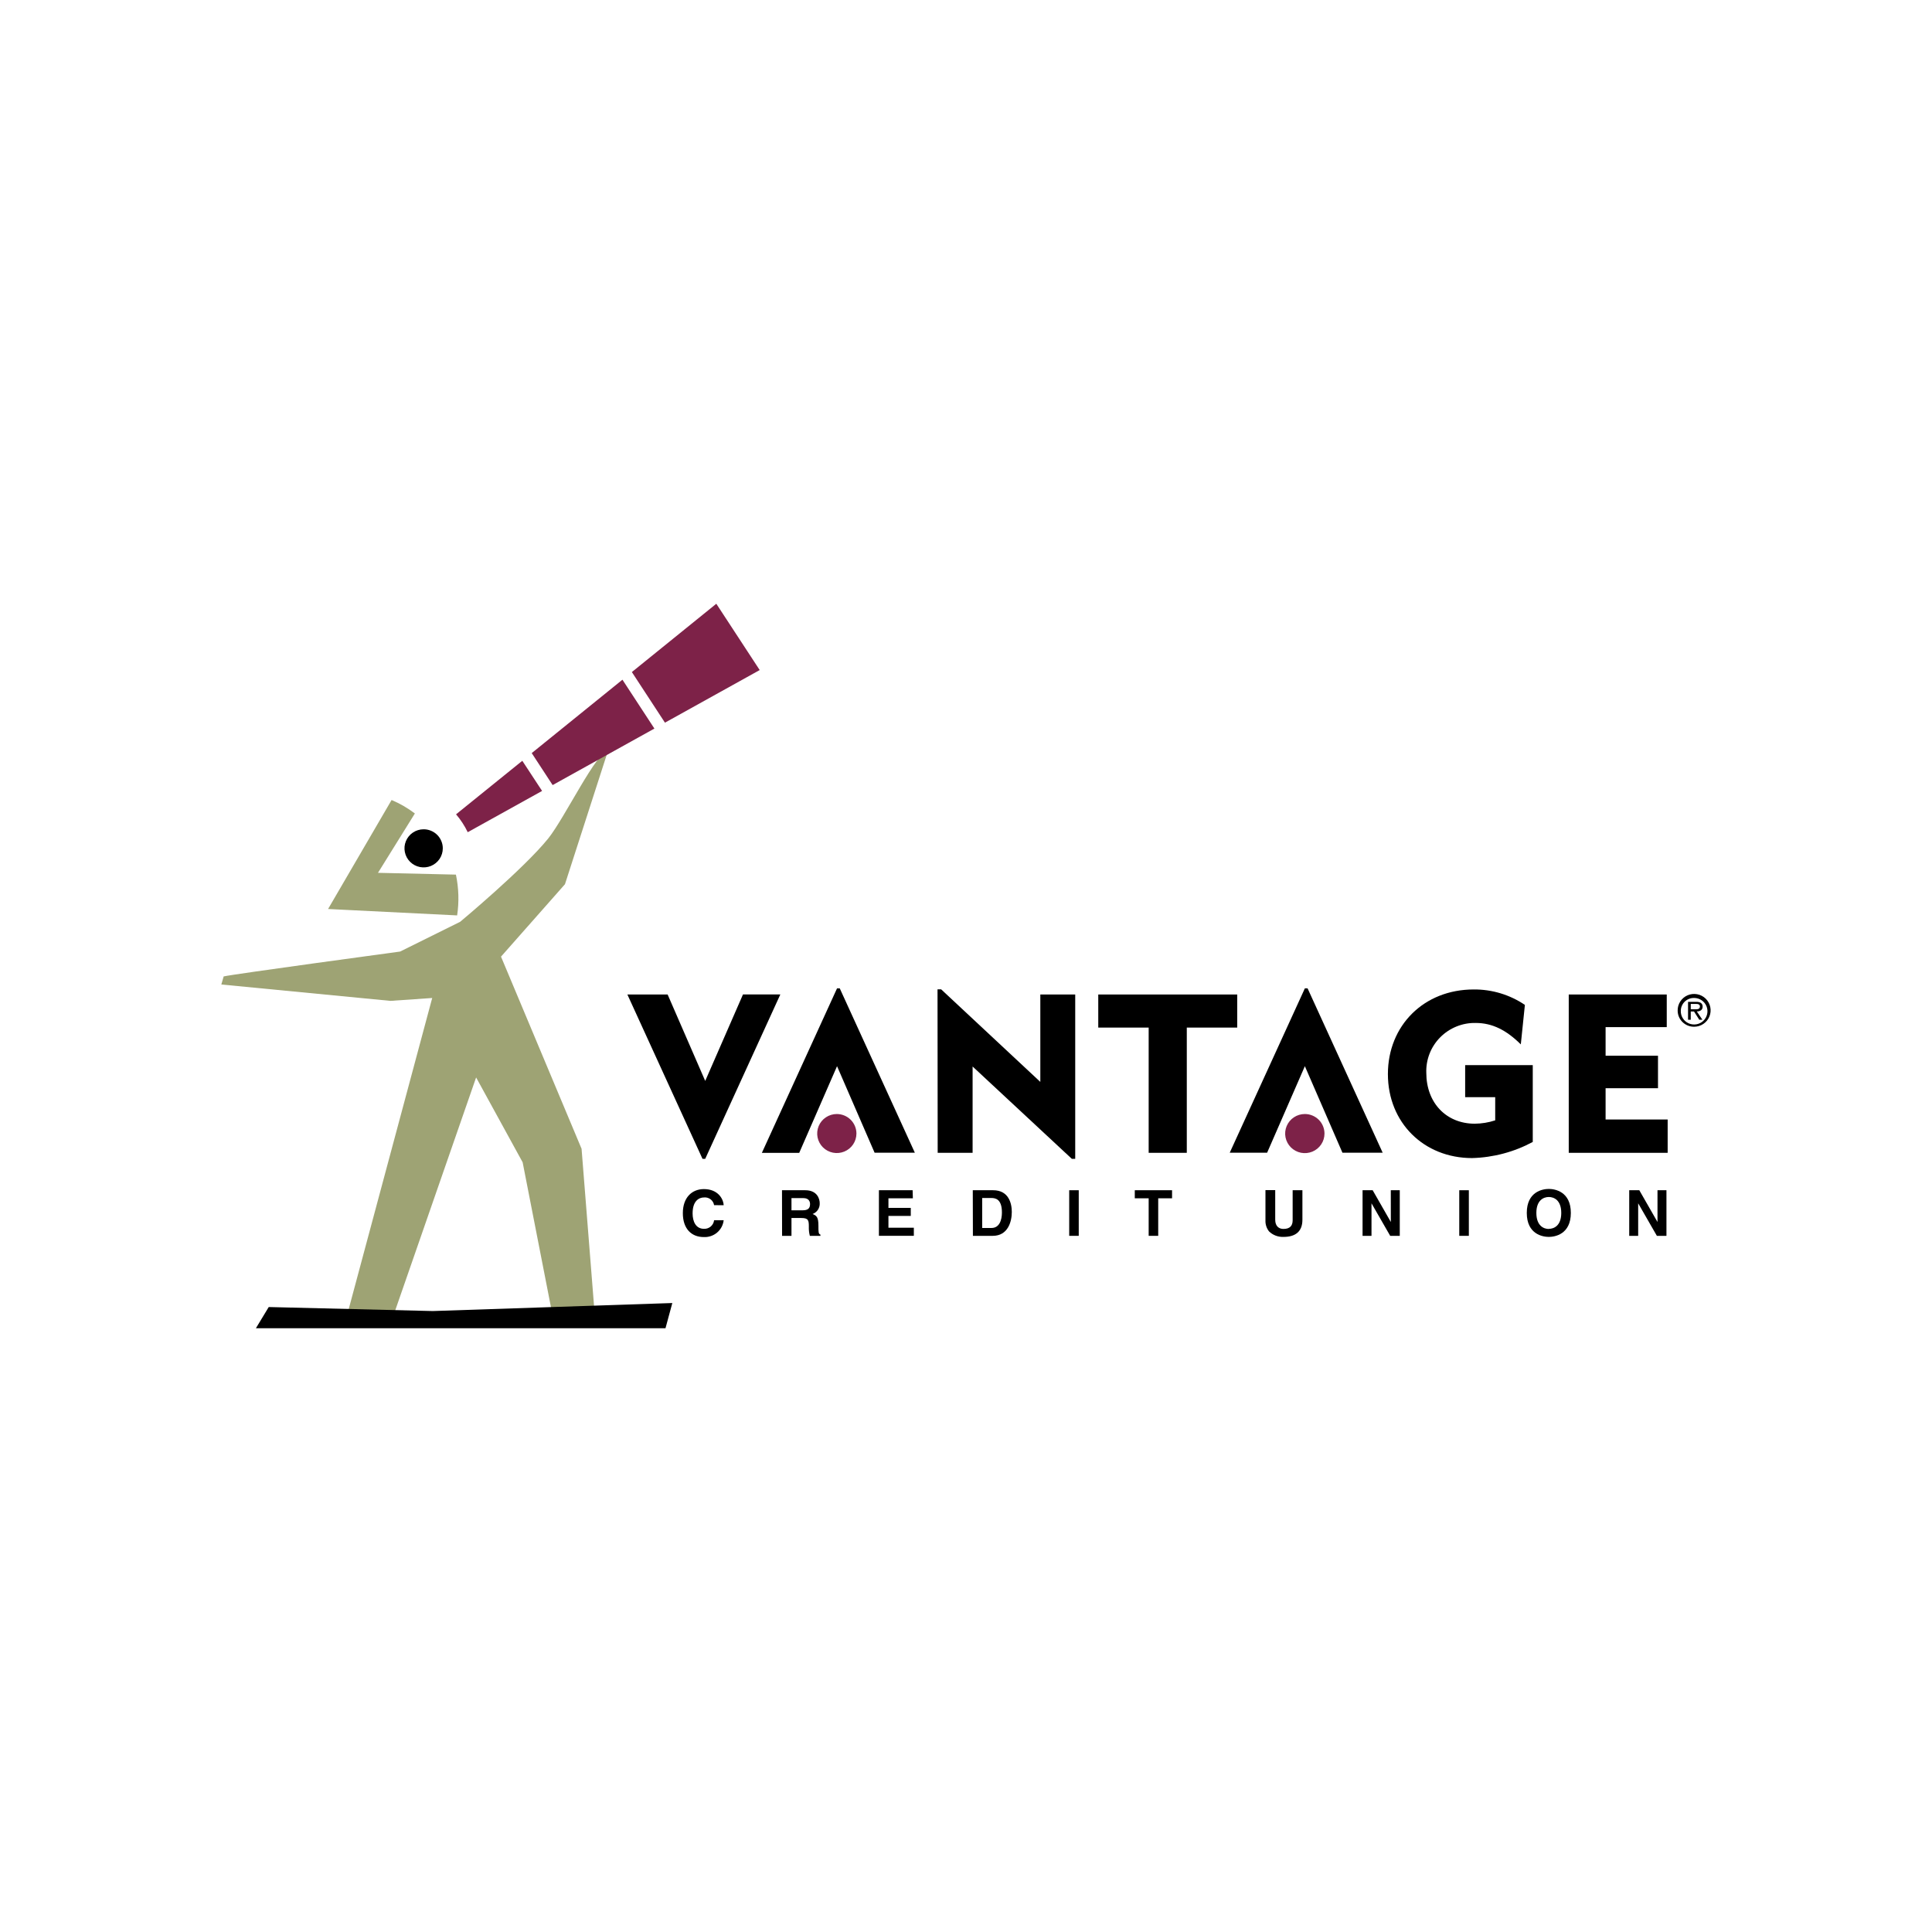 <svg width="96" height="96" viewBox="0 0 96 96" fill="none" xmlns="http://www.w3.org/2000/svg">

<g clip-path="url(#clip0_1_1497)">
<path d="M24.895 47.535L28.073 43.936L30.193 37.364C29.694 37.241 28.073 40.622 27.246 41.657C26.03 43.169 22.864 45.804 22.864 45.804L19.882 47.282C19.882 47.282 11.619 48.4 11.114 48.518L10.998 48.919L19.401 49.733L21.476 49.59L17.186 65.574H19.478L23.658 53.538L25.97 57.755L27.479 65.475H29.564L28.898 57.082L24.895 47.535Z" fill="#9EA374"/>
<path d="M23.241 41.352L26.936 39.301L25.953 37.803L22.661 40.463C22.892 40.733 23.087 41.032 23.241 41.352Z" fill="#7D2248"/>
<path d="M18.782 43.37L20.615 40.421C20.259 40.151 19.87 39.926 19.458 39.752L16.302 45.168L22.715 45.486C22.816 44.812 22.795 44.126 22.654 43.459L18.782 43.37Z" fill="#9EA374"/>
<path d="M30.929 33.774L26.421 37.421L27.46 39.01L32.517 36.202L30.929 33.774Z" fill="#7D2248"/>
<path d="M33.041 35.909L37.749 33.295L35.593 30L31.397 33.394L33.041 35.909Z" fill="#7D2248"/>
<path d="M22.002 42.155C22.002 42.342 21.946 42.524 21.842 42.68C21.737 42.835 21.589 42.956 21.416 43.028C21.243 43.099 21.052 43.118 20.868 43.083C20.683 43.047 20.514 42.958 20.381 42.826C20.247 42.695 20.156 42.527 20.118 42.344C20.08 42.161 20.097 41.972 20.168 41.799C20.238 41.626 20.358 41.477 20.513 41.372C20.668 41.266 20.851 41.209 21.039 41.207C21.165 41.205 21.29 41.228 21.407 41.276C21.524 41.323 21.63 41.392 21.72 41.48C21.81 41.569 21.881 41.674 21.929 41.79C21.978 41.906 22.003 42.03 22.002 42.155Z" fill="black"/>
<path d="M21.505 65.145L33.407 64.747L33.068 66H12.715L13.353 64.946L21.505 65.145Z" fill="black"/>
<path d="M34.907 57.582L31.174 49.416H33.174L35.042 53.711L36.919 49.412H38.775L35.042 57.582H34.907Z" fill="black"/>
<path d="M41.727 49.111L45.458 57.277H43.458L41.592 52.978L39.713 57.285H37.857L41.592 49.111H41.727Z" fill="black"/>
<path d="M64.973 49.111L68.704 57.277H66.705L64.838 52.978L62.963 57.277H61.105L64.838 49.111H64.973Z" fill="black"/>
<path d="M46.585 49.159H46.765L51.693 53.759V49.416H53.427V57.582H53.259L48.328 52.994V57.283H46.593L46.585 49.159Z" fill="black"/>
<path d="M57.077 51.06H54.572V49.416H61.477V51.06H58.971V57.283H57.077V51.06Z" fill="black"/>
<path d="M77.95 49.416H82.82V51.037H79.781V52.459H82.385V54.073H79.781V55.627H82.865V57.283H77.95V49.416Z" fill="black"/>
<path d="M35.483 59.884C35.464 59.768 35.402 59.664 35.308 59.593C35.215 59.521 35.097 59.488 34.98 59.501C34.751 59.501 34.415 59.652 34.415 60.292C34.415 60.699 34.577 61.059 34.98 61.059C35.102 61.065 35.222 61.024 35.316 60.945C35.409 60.866 35.469 60.755 35.483 60.633H35.959C35.932 60.872 35.815 61.091 35.631 61.246C35.448 61.401 35.211 61.481 34.97 61.469C34.363 61.469 33.93 61.063 33.93 60.281C33.93 59.499 34.388 59.085 34.976 59.085C35.658 59.085 35.94 59.55 35.959 59.886L35.483 59.884Z" fill="black"/>
<path d="M38.857 59.142H40.014C40.619 59.142 40.731 59.587 40.731 59.782C40.738 59.898 40.707 60.013 40.644 60.111C40.58 60.208 40.487 60.282 40.378 60.323C40.571 60.404 40.667 60.474 40.667 60.898C40.667 61.23 40.667 61.312 40.767 61.348V61.41H40.241C40.202 61.26 40.185 61.106 40.191 60.952C40.191 60.643 40.172 60.522 39.819 60.522H39.328V61.41H38.861L38.857 59.142ZM39.883 60.139C40.129 60.139 40.251 60.055 40.251 59.83C40.251 59.71 40.197 59.533 39.917 59.533H39.328V60.139H39.883Z" fill="black"/>
<path d="M45.36 59.543H44.146V60.02H45.256V60.419H44.146V61.005H45.408V61.406H43.673V59.142H45.348L45.36 59.543Z" fill="black"/>
<path d="M48.337 59.142H49.349C50.12 59.142 50.276 59.792 50.276 60.221C50.276 60.706 50.083 61.408 49.33 61.408H48.343L48.337 59.142ZM48.804 61.017H49.268C49.654 61.017 49.785 60.633 49.785 60.25C49.785 59.581 49.465 59.528 49.26 59.528H48.804V61.017Z" fill="black"/>
<path d="M53.602 61.408H53.128V59.142H53.602V61.408Z" fill="black"/>
<path d="M57.551 61.408H57.077V59.543H56.387V59.142H58.239V59.543H57.551V61.408Z" fill="black"/>
<path d="M64.716 60.61C64.716 61.206 64.356 61.461 63.782 61.461C63.648 61.467 63.516 61.446 63.391 61.399C63.266 61.352 63.153 61.28 63.057 61.187C62.934 61.031 62.871 60.836 62.88 60.637V59.136H63.365V60.61C63.365 60.927 63.548 61.065 63.772 61.065C64.098 61.065 64.231 60.907 64.231 60.633V59.14H64.716V60.61Z" fill="black"/>
<path d="M69.108 59.142H69.554V61.408H69.078L68.149 59.792V61.408H67.705V59.142H68.207L69.11 60.72L69.108 59.142Z" fill="black"/>
<path d="M72.986 61.408H72.51V59.142H72.986V61.408Z" fill="black"/>
<path d="M76.96 59.077C77.26 59.077 78.054 59.206 78.054 60.269C78.054 61.333 77.26 61.461 76.96 61.461C76.659 61.461 75.865 61.331 75.865 60.269C75.865 59.208 76.657 59.077 76.96 59.077ZM76.96 61.061C77.216 61.061 77.578 60.904 77.578 60.269C77.578 59.635 77.216 59.478 76.96 59.478C76.703 59.478 76.341 59.635 76.341 60.269C76.341 60.904 76.701 61.067 76.96 61.067V61.061Z" fill="black"/>
<path d="M82.36 59.142H82.805V61.408H82.329L81.4 59.792V61.408H80.955V59.142H81.456L82.36 60.72V59.142Z" fill="black"/>
<path d="M42.556 56.327C42.555 56.518 42.498 56.706 42.391 56.865C42.283 57.024 42.131 57.148 41.953 57.221C41.775 57.294 41.579 57.313 41.39 57.276C41.201 57.238 41.027 57.146 40.891 57.011C40.755 56.875 40.662 56.702 40.624 56.514C40.587 56.327 40.606 56.132 40.679 55.955C40.753 55.777 40.877 55.626 41.038 55.519C41.198 55.413 41.386 55.355 41.579 55.355C41.838 55.355 42.086 55.457 42.27 55.64C42.453 55.822 42.556 56.069 42.556 56.327Z" fill="#7D2248"/>
<path d="M65.813 56.327C65.813 56.519 65.756 56.707 65.648 56.867C65.541 57.027 65.388 57.151 65.209 57.225C65.031 57.298 64.834 57.317 64.644 57.28C64.455 57.242 64.281 57.149 64.144 57.013C64.008 56.877 63.915 56.704 63.877 56.515C63.84 56.327 63.859 56.131 63.934 55.953C64.008 55.776 64.133 55.624 64.294 55.518C64.455 55.411 64.644 55.355 64.838 55.355C64.966 55.355 65.093 55.38 65.211 55.429C65.33 55.478 65.437 55.55 65.528 55.64C65.619 55.73 65.69 55.837 65.739 55.955C65.788 56.073 65.813 56.199 65.813 56.327Z" fill="#7D2248"/>
<path d="M76.162 56.743C75.234 57.242 74.202 57.516 73.148 57.544C70.748 57.544 68.964 55.781 68.964 53.371C68.964 50.962 70.748 49.166 73.227 49.166C74.133 49.158 75.021 49.426 75.771 49.933L75.568 51.895C74.853 51.186 74.152 50.83 73.327 50.83C73 50.823 72.675 50.883 72.372 51.006C72.069 51.129 71.794 51.311 71.564 51.543C71.334 51.775 71.154 52.05 71.035 52.354C70.916 52.657 70.861 52.981 70.872 53.306C70.872 54.803 71.866 55.836 73.281 55.836C73.626 55.833 73.969 55.777 74.296 55.669V54.519H72.803V52.925H76.162V56.743Z" fill="black"/>
<path d="M83.362 50.222C83.358 50.061 83.403 49.901 83.49 49.765C83.578 49.629 83.704 49.521 83.853 49.456C84.003 49.392 84.168 49.373 84.328 49.402C84.488 49.431 84.636 49.507 84.752 49.62C84.869 49.733 84.949 49.878 84.982 50.036C85.016 50.194 85.001 50.359 84.94 50.509C84.879 50.659 84.774 50.788 84.639 50.878C84.504 50.969 84.346 51.017 84.183 51.018C84.076 51.019 83.971 51 83.872 50.961C83.773 50.922 83.683 50.863 83.606 50.789C83.53 50.716 83.469 50.627 83.427 50.53C83.385 50.433 83.363 50.328 83.362 50.222ZM83.518 50.222C83.513 50.354 83.547 50.483 83.617 50.595C83.687 50.707 83.788 50.795 83.909 50.849C84.029 50.903 84.163 50.919 84.293 50.897C84.424 50.875 84.544 50.814 84.639 50.723C84.735 50.632 84.8 50.515 84.828 50.387C84.856 50.258 84.845 50.124 84.796 50.002C84.747 49.88 84.662 49.776 84.553 49.702C84.444 49.628 84.315 49.589 84.183 49.588C84.097 49.586 84.012 49.6 83.932 49.631C83.852 49.662 83.779 49.708 83.717 49.767C83.655 49.826 83.606 49.897 83.572 49.975C83.537 50.053 83.519 50.137 83.518 50.222ZM84.591 50.669H84.435L84.175 50.261H84.013V50.671H83.878V49.782H84.279C84.356 49.776 84.432 49.791 84.501 49.824C84.533 49.844 84.56 49.872 84.578 49.906C84.596 49.94 84.604 49.977 84.603 50.015C84.603 50.19 84.478 50.255 84.314 50.259L84.591 50.669ZM84.164 50.15C84.293 50.15 84.468 50.173 84.468 50.014C84.468 49.898 84.366 49.883 84.25 49.883H84.013V50.15H84.164Z" fill="black"/>
</g>
<defs>
<clipPath id="clip0_1_1497">
<rect width="74" height="36" fill="white" transform="translate(11 30)"/>
</clipPath>
</defs>
</svg>
